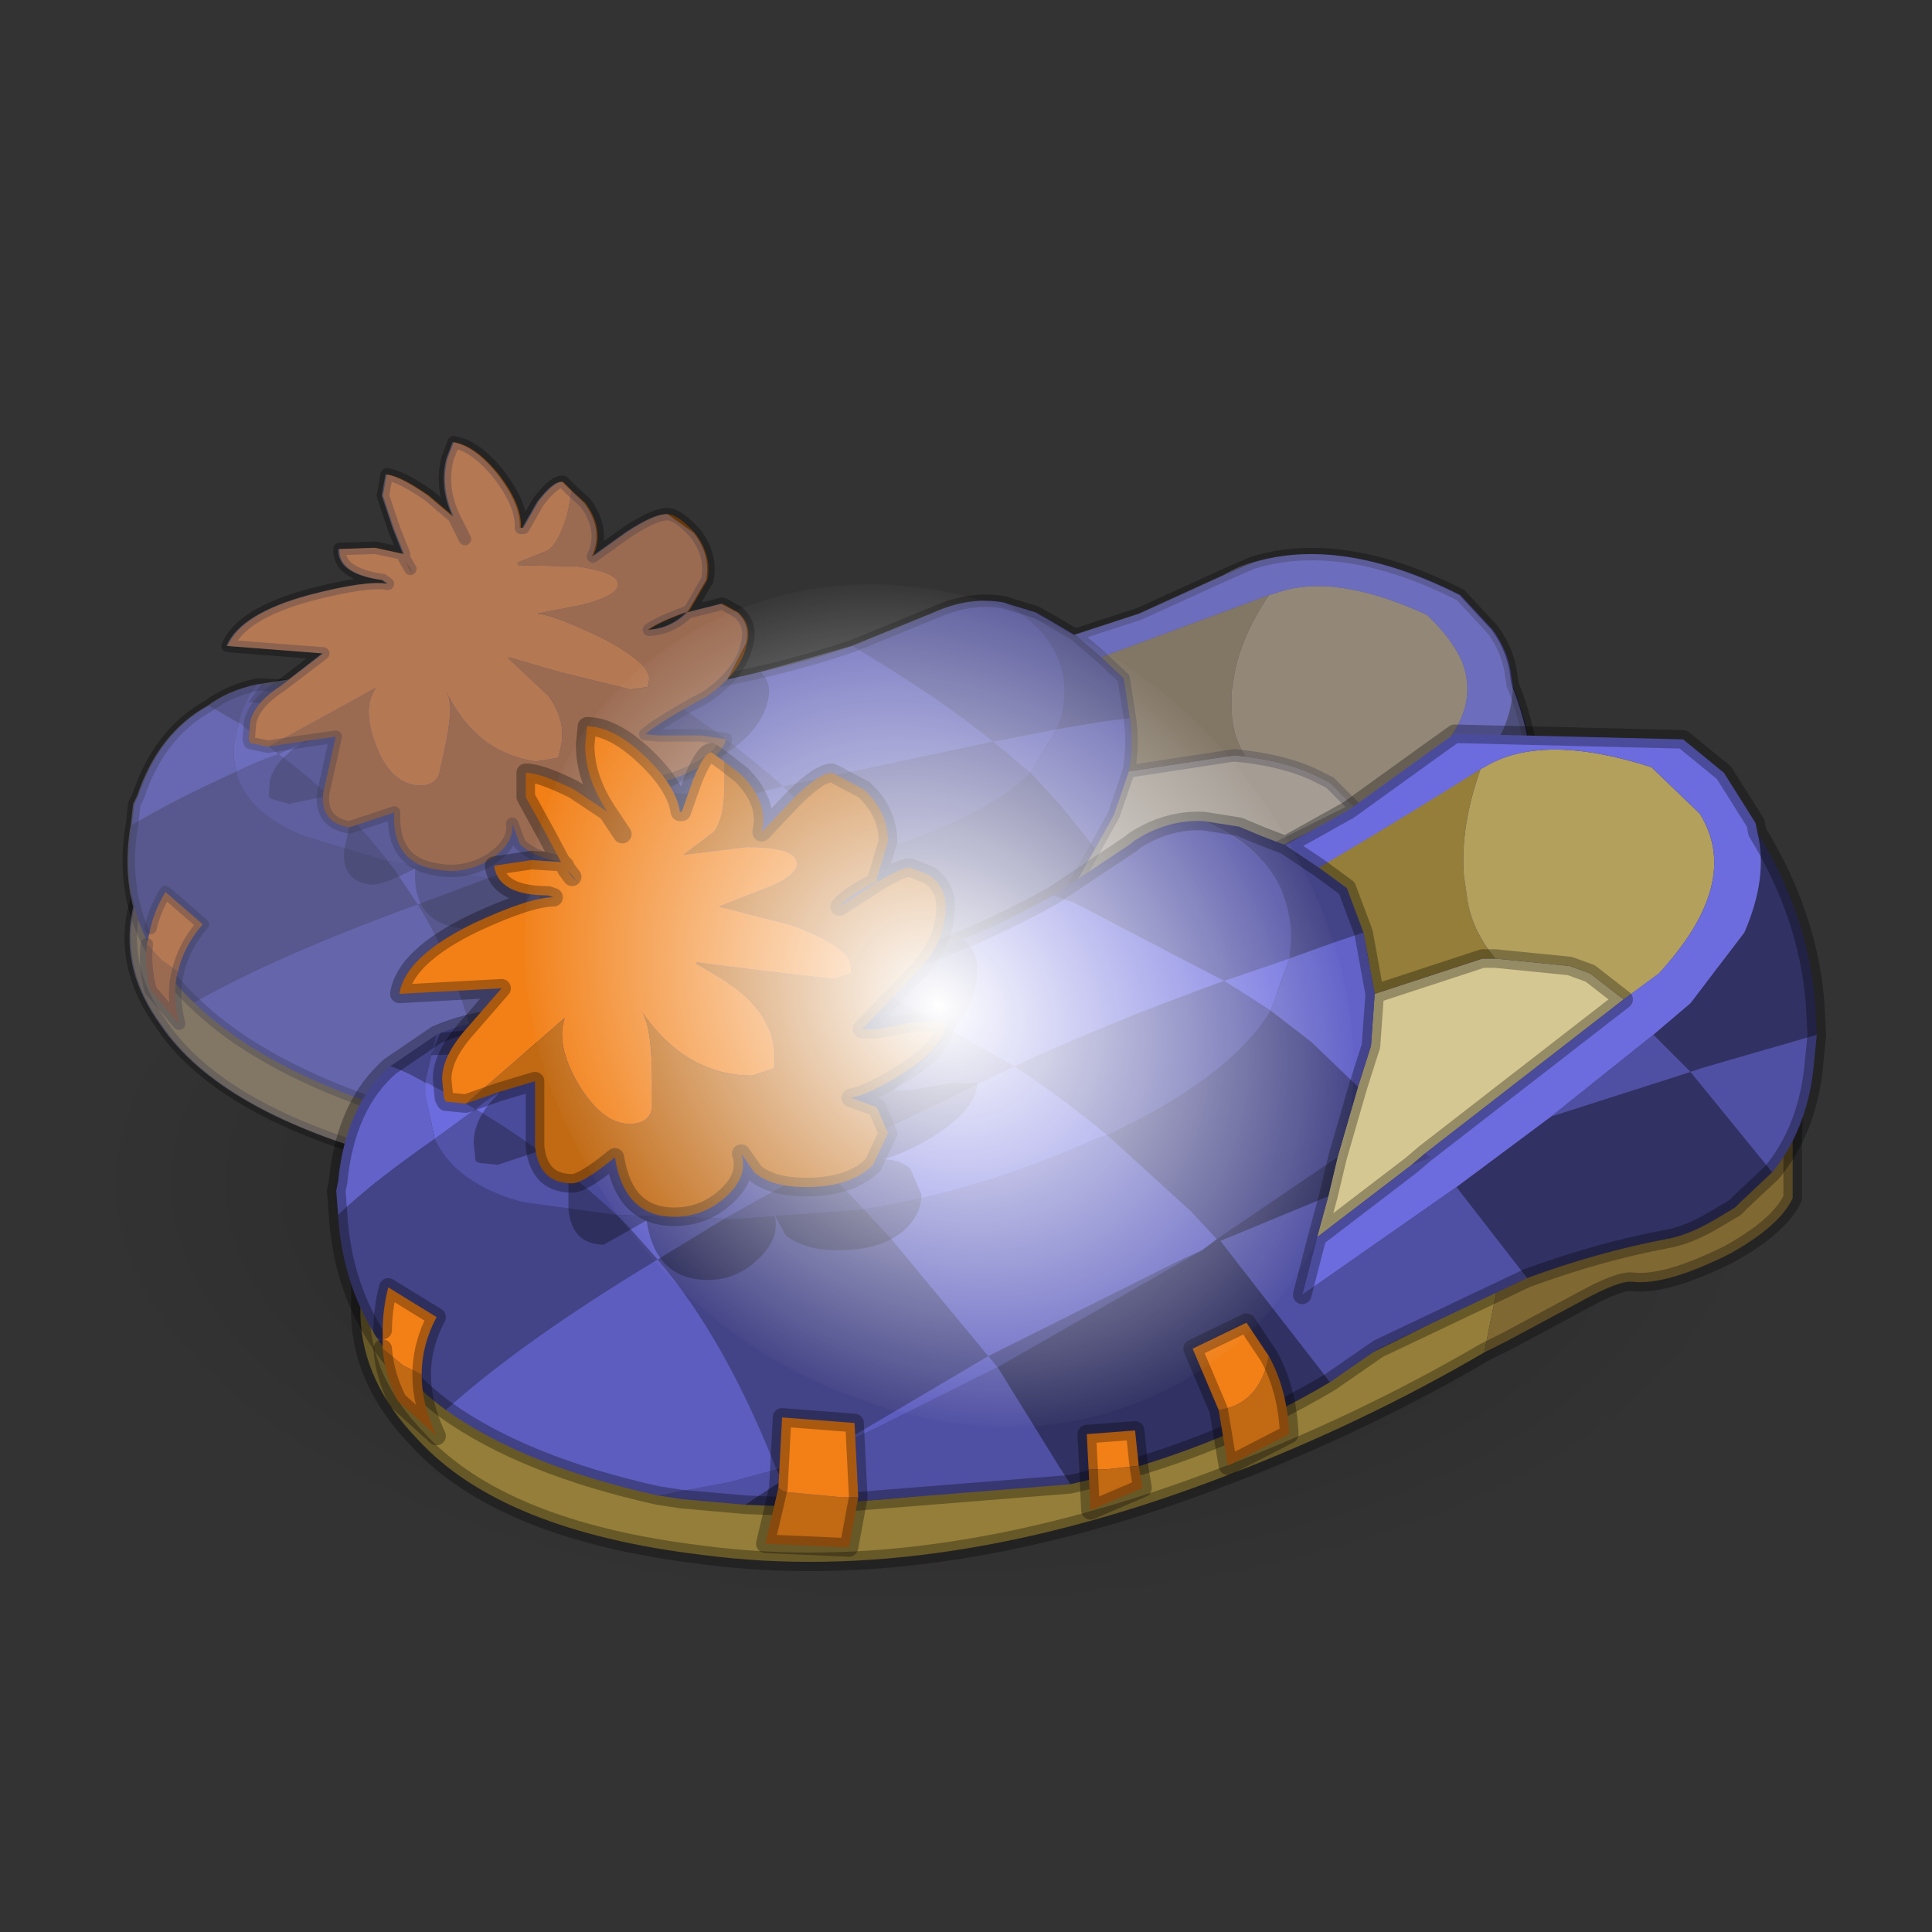 <?xml version="1.0" encoding="UTF-8" standalone="no"?>
<svg xmlns:xlink="http://www.w3.org/1999/xlink" height="520.0px" width="520.0px" xmlns="http://www.w3.org/2000/svg">
  <rect width="100%" height="100%" fill="#333333" stroke="none"/>
  <g transform="matrix(10.0, 0.0, 0.0, 10.0, 0.0, 0.0)">
    <use height="52.0" transform="matrix(1.0, 0.0, 0.0, 1.0, 0.0, 0.0)" width="52.0" xlink:href="#shape0"/>
    <use height="82.7" transform="matrix(0.54, 0.005, 0.002, 0.271, 2.55, 20.65)" width="82.7" xlink:href="#sprite0"/>
    <use height="30.55" transform="matrix(0.669, 0.0, 0.0, 0.669, 3.283, 11.733)" width="57.05" xlink:href="#sprite1"/>
    <use height="30.05" transform="matrix(0.669, 0.0, 0.0, 0.669, 3.417, 11.9)" width="56.55" xlink:href="#sprite2"/>
    <use height="23.35" transform="matrix(1.0, 0.0, 0.0, 1.0, 8.8, 18.95)" width="40.35" xlink:href="#shape4"/>
    <use height="34.8" transform="matrix(0.358, 0.591, 0.531, -0.271, 9.8, 21.5)" width="34.8" xlink:href="#sprite3"/>
  </g>
  <defs>
    <g id="shape0" transform="matrix(1.0, 0.0, 0.0, 1.0, 0.0, 0.0)">
      <path d="M52.0 0.0 L52.0 52.0 0.0 52.0 0.0 0.0 52.0 0.0" fill="#33cc33" fill-opacity="0.0" fill-rule="evenodd" stroke="none"/>
    </g>
    <g id="sprite0" transform="matrix(1.0, 0.0, 0.0, 1.0, 0.0, 0.0)">
      <use height="82.7" transform="matrix(1.0, 0.0, 0.0, 1.0, 0.0, 0.0)" width="82.7" xlink:href="#shape1"/>
    </g>
    <g id="shape1" transform="matrix(1.0, 0.0, 0.0, 1.0, 0.0, 0.0)">
      <path d="M70.6 12.1 Q82.7 24.2 82.7 41.35 82.7 58.5 70.6 70.6 58.5 82.7 41.35 82.7 24.2 82.7 12.1 70.6 0.0 58.5 0.0 41.35 0.0 24.2 12.1 12.1 24.2 0.0 41.35 0.0 58.5 0.0 70.6 12.1" fill="url(#gradient0)" fill-rule="evenodd" stroke="none"/>
    </g>
    <radialGradient cx="0" cy="0" gradientTransform="matrix(0.051, 0.0, 0.0, 0.051, 41.35, 41.35)" gradientUnits="userSpaceOnUse" id="gradient0" r="819.2" spreadMethod="pad">
      <stop offset="0.0" stop-color="#000000" stop-opacity="0.302"/>
      <stop offset="1.0" stop-color="#000000" stop-opacity="0.0"/>
    </radialGradient>
    <g id="sprite1" transform="matrix(1.0, 0.0, 0.0, 1.0, 0.25, 0.25)">
      <use height="30.55" transform="matrix(1.0, 0.0, 0.0, 1.0, -0.25, -0.25)" width="57.05" xlink:href="#shape2"/>
    </g>
    <g id="shape2" transform="matrix(1.0, 0.0, 0.0, 1.0, 0.25, 0.25)">
      <path d="M0.65 17.15 L0.65 17.1 0.65 17.05 0.75 16.65 0.85 16.35 Q2.9 10.05 21.75 11.65 L30.0 12.5 33.65 12.95 42.25 11.45 Q43.85 11.05 47.95 12.15 53.35 13.55 54.65 16.6 55.05 17.45 55.1 18.45 L54.6 20.4 Q53.85 21.25 51.8 21.9 49.25 22.7 48.05 22.4 L46.0 22.75 42.8 23.7 Q37.35 25.65 31.5 26.85 20.0 29.15 11.45 26.85 4.2 24.95 1.8 21.4 0.55 19.65 0.6 17.85 0.55 17.5 0.65 17.15" fill="#333366" fill-rule="evenodd" stroke="none"/>
      <path d="M54.6 20.4 L54.1 22.45 Q53.4 23.25 51.35 23.95 48.8 24.75 47.55 24.4 L45.5 24.8 42.35 25.75 Q36.9 27.7 31.0 28.9 19.55 31.2 11.0 28.9 3.75 27.0 1.35 23.45 -0.25 21.25 0.2 18.95 L0.65 17.15 Q0.55 17.5 0.6 17.85 0.55 19.65 1.8 21.4 4.2 24.95 11.45 26.85 20.0 29.15 31.5 26.85 37.35 25.65 42.8 23.7 L46.0 22.75 48.05 22.4 Q49.25 22.7 51.8 21.9 53.85 21.25 54.6 20.4" fill="#705f2b" fill-rule="evenodd" stroke="none"/>
      <path d="M0.65 17.15 L0.65 17.1 0.65 17.05 0.75 16.65 0.85 16.35 Q2.9 10.05 21.75 11.65 L30.0 12.5 33.65 12.95 42.25 11.45 Q43.85 11.05 47.95 12.15 53.35 13.55 54.65 16.6 55.05 17.45 55.1 18.45 L54.6 20.4 54.1 22.45 Q53.4 23.25 51.35 23.95 48.8 24.75 47.55 24.4 L45.5 24.8 42.35 25.75 Q36.9 27.7 31.0 28.9 19.55 31.2 11.0 28.9 3.75 27.0 1.35 23.45 -0.25 21.25 0.2 18.95 L0.65 17.15 Z" fill="none" stroke="#000000" stroke-linecap="round" stroke-linejoin="round" stroke-opacity="0.302" stroke-width="0.5"/>
      <path d="M49.4 14.75 L40.85 19.0 40.25 19.3 Q38.2 20.25 36.2 21.25 L36.95 19.9 37.6 18.65 38.9 16.35 39.65 15.0 40.25 13.25 44.5 12.6 44.95 12.65 Q46.55 12.85 47.65 13.35 L48.35 13.7 49.4 14.75" fill="#a2976e" fill-rule="evenodd" stroke="none"/>
      <path d="M45.9 6.15 L46.1 6.1 Q48.45 5.2 52.25 6.95 53.25 7.9 53.65 8.8 54.7 11.4 50.9 14.0 L49.4 14.75 48.35 13.7 47.65 13.35 Q46.55 12.85 44.95 12.65 44.35 11.7 44.4 10.55 44.35 10.15 44.45 9.7 44.65 8.0 45.9 6.15" fill="#887946" fill-rule="evenodd" stroke="none"/>
      <path d="M2.65 22.55 Q-0.55 19.55 0.15 15.4 1.75 14.45 4.35 13.25 4.75 14.9 7.1 15.85 L10.45 16.85 10.75 17.25 11.65 18.6 14.45 17.55 14.95 17.6 19.7 17.95 20.4 19.05 23.15 23.6 31.0 21.25 31.8 21.05 Q27.55 22.75 23.35 24.05 L23.15 23.6 Q19.6 24.7 16.7 25.85 L14.4 26.3 Q13.5 21.55 11.65 18.6 6.0 20.65 2.65 22.55 M3.25 10.6 Q4.05 10.0 5.2 9.75 4.7 10.3 4.45 11.3 L3.25 10.6 M35.25 6.45 L36.55 6.85 37.25 7.25 38.1 7.75 39.15 8.65 40.05 9.5 40.3 11.1 39.15 11.25 37.35 11.55 37.55 11.0 Q38.2 8.2 35.25 6.45 M38.9 16.35 L37.6 18.65 36.85 18.95 32.5 20.8 31.75 19.7 29.25 16.65 Q34.2 15.35 36.3 13.3 L37.5 14.6 38.9 16.35" fill="#333366" fill-rule="evenodd" stroke="none"/>
      <path d="M40.85 19.0 L41.0 19.15 40.25 19.3 40.85 19.0" fill="#47478f" fill-rule="evenodd" stroke="none"/>
      <path d="M39.15 8.65 L45.9 6.15 Q44.65 8.0 44.45 9.7 44.35 10.15 44.4 10.55 44.35 11.7 44.95 12.65 L44.5 12.6 40.25 13.25 Q40.45 12.25 40.3 11.1 L40.05 9.5 39.15 8.65" fill="#705f2b" fill-rule="evenodd" stroke="none"/>
      <path d="M5.2 9.75 L11.1 10.0 12.1 10.05 14.0 10.25 21.15 10.0 Q23.95 11.7 26.35 13.85 23.45 14.55 20.9 15.4 L18.45 16.25 Q15.65 12.7 12.7 10.5 7.85 11.7 6.45 12.35 L6.05 12.55 Q8.45 14.3 10.45 16.85 L7.1 15.85 Q4.75 14.9 4.35 13.25 5.15 12.85 6.05 12.55 L4.5 11.3 4.45 11.3 Q4.7 10.3 5.2 9.75 M29.15 8.2 L32.45 6.85 Q33.9 6.2 35.25 6.45 38.2 8.2 37.55 11.0 L37.35 11.55 34.8 12.05 Q32.7 10.35 29.8 8.6 L29.15 8.2 M34.8 12.05 L36.3 13.3 Q34.2 15.35 29.25 16.65 L26.35 13.85 34.8 12.05 M14.45 17.55 L18.45 16.25 19.7 17.95 14.95 17.6 14.45 17.55" fill="#3e3e7e" fill-rule="evenodd" stroke="none"/>
      <path d="M55.7 9.75 Q56.9 12.75 56.45 15.8 L56.25 16.9 51.75 17.5 51.25 17.55 50.25 16.1 51.8 15.2 54.4 13.1 Q55.75 11.3 55.7 9.75 M53.6 21.4 L52.15 22.25 51.9 22.4 51.15 22.65 49.15 23.15 43.65 23.75 41.75 20.3 45.8 18.4 51.25 17.55 53.6 21.4 M35.55 26.25 Q30.6 28.0 25.15 28.35 L23.35 24.05 Q27.55 22.75 31.8 21.05 L32.5 20.8 36.85 18.95 37.6 18.65 36.95 19.9 32.6 20.85 Q34.3 23.5 35.55 26.25 M14.65 27.7 L13.0 27.4 Q13.7 27.0 14.45 26.7 L14.4 26.3 16.7 25.85 14.45 26.7 14.6 27.45 14.65 27.7" fill="#25254b" fill-rule="evenodd" stroke="none"/>
      <path d="M38.1 7.75 L40.7 6.9 44.1 5.35 45.25 4.85 Q48.85 3.75 53.6 6.15 L54.9 7.55 Q55.55 8.45 55.65 9.45 L55.7 9.75 Q55.75 11.3 54.4 13.1 L51.8 15.2 50.25 16.1 45.8 18.4 41.75 20.3 35.2 23.15 36.2 21.25 Q38.2 20.25 40.25 19.3 L41.0 19.15 40.85 19.0 49.4 14.75 50.9 14.0 Q54.7 11.4 53.65 8.8 53.25 7.9 52.25 6.95 48.45 5.2 46.1 6.1 L45.9 6.15 39.15 8.65 38.1 7.75 M21.15 10.0 Q25.3 9.5 29.15 8.2 L29.8 8.6 Q32.7 10.35 34.8 12.05 L37.35 11.55 36.3 13.3 34.8 12.05 26.35 13.85 29.25 16.65 28.85 16.75 Q24.1 17.9 19.7 17.95 L18.45 16.25 14.45 17.55 10.45 16.85 Q8.45 14.3 6.05 12.55 L6.45 12.35 Q7.85 11.7 12.7 10.5 15.65 12.7 18.45 16.25 L20.9 15.4 Q23.45 14.55 26.35 13.85 23.95 11.7 21.15 10.0 M4.45 11.3 L4.5 11.3 6.05 12.55 Q5.15 12.85 4.35 13.25 4.15 12.55 4.35 11.7 L4.45 11.3" fill="#5252a9" fill-rule="evenodd" stroke="none"/>
      <path d="M0.15 15.4 L0.25 14.55 0.4 14.25 Q1.25 11.7 3.25 10.6 L4.45 11.3 4.35 11.7 Q4.15 12.55 4.35 13.25 1.75 14.45 0.15 15.4 M40.3 11.1 Q40.45 12.25 40.25 13.25 L39.65 15.0 38.9 16.35 37.5 14.6 36.3 13.3 37.35 11.55 39.15 11.25 40.3 11.1 M14.45 17.55 L11.65 18.6 10.75 17.25 10.45 16.85 14.45 17.55" fill="#4a4a99" fill-rule="evenodd" stroke="none"/>
      <path d="M9.8 26.6 Q5.1 24.95 2.65 22.55 6.0 20.65 11.65 18.6 13.5 21.55 14.4 26.3 L12.55 26.55 9.8 26.6 M29.25 16.65 L31.75 19.7 32.5 20.8 31.8 21.05 31.0 21.25 23.15 23.6 20.4 19.05 19.7 17.95 Q24.1 17.9 28.85 16.75 L29.25 16.65 M16.7 25.85 Q19.6 24.7 23.15 23.6 L23.35 24.05 18.4 25.4 16.7 25.85" fill="#464691" fill-rule="evenodd" stroke="none"/>
      <path d="M56.25 16.9 L55.85 18.2 Q55.1 20.15 53.6 21.4 L51.25 17.55 51.75 17.5 56.25 16.9 M43.65 23.75 Q40.75 24.3 37.65 25.4 L35.55 26.25 Q34.3 23.5 32.6 20.85 L36.95 19.9 36.2 21.25 35.2 23.15 41.75 20.3 43.65 23.75 M25.15 28.35 L14.65 27.7 14.6 27.45 14.45 26.7 16.7 25.85 18.4 25.4 23.35 24.05 25.15 28.35 M13.0 27.4 L10.7 26.85 9.8 26.6 12.55 26.55 14.4 26.3 14.45 26.7 Q13.7 27.0 13.0 27.4 M45.8 18.4 L50.25 16.1 51.25 17.55 45.8 18.4" fill="#3c3c7c" fill-rule="evenodd" stroke="none"/>
      <path d="M38.1 7.75 L40.7 6.9 44.1 5.35 45.25 4.85 Q48.85 3.75 53.6 6.15 L54.9 7.55 Q55.55 8.45 55.65 9.45 L55.7 9.75 Q56.9 12.75 56.45 15.8 L56.25 16.9 55.85 18.2 Q55.1 20.15 53.6 21.4 L52.15 22.25 51.9 22.4 51.15 22.65 49.15 23.15 43.65 23.75 Q40.75 24.3 37.65 25.4 L35.55 26.25 Q30.6 28.0 25.15 28.35 L14.65 27.7 13.0 27.4 10.7 26.85 9.8 26.6 Q5.1 24.95 2.65 22.55 -0.55 19.55 0.15 15.4 L0.25 14.55 0.4 14.25 Q1.25 11.7 3.25 10.6 4.05 10.0 5.2 9.75 L11.1 10.0 12.1 10.05 14.0 10.25 21.15 10.0 Q25.3 9.5 29.15 8.2 L32.45 6.85 Q33.9 6.2 35.25 6.45 L36.55 6.85 37.25 7.25 38.1 7.75 39.15 8.65 40.05 9.5 40.3 11.1 Q40.45 12.25 40.25 13.25 L44.5 12.6 44.95 12.65 Q46.55 12.85 47.65 13.35 L48.35 13.7 49.4 14.75 40.85 19.0 M40.25 19.3 Q38.2 20.25 36.2 21.25 L35.2 23.15 M40.25 13.25 L39.65 15.0 38.9 16.35 37.6 18.65 36.95 19.9 36.2 21.25 M40.25 19.3 L40.85 19.0" fill="none" stroke="#000000" stroke-linecap="round" stroke-linejoin="round" stroke-opacity="0.302" stroke-width="0.5"/>
      <path d="M0.75 20.2 L1.35 20.85 2.0 21.3 Q1.75 22.25 2.05 23.4 L0.9 22.05 Q0.65 21.1 0.75 20.2 M31.15 26.65 Q32.7 26.6 33.5 25.0 33.85 26.3 33.6 27.8 L31.1 28.55 31.15 26.65 M27.85 28.1 L27.75 28.9 25.7 29.4 25.9 27.9 26.55 28.05 27.85 28.1 M14.3 27.0 L14.5 27.15 16.55 27.65 17.2 27.7 16.45 29.35 Q14.65 29.5 13.4 28.8 L14.3 27.0" fill="#934f0e" fill-rule="evenodd" stroke="none"/>
      <path d="M0.75 20.2 L0.9 19.55 Q1.05 18.85 1.5 18.1 L3.0 19.4 Q2.25 20.25 2.0 21.3 L1.35 20.85 0.75 20.2 M31.15 26.65 L30.75 24.35 32.9 23.75 33.5 25.0 Q32.7 26.6 31.15 26.65 M25.9 27.9 L26.1 26.75 27.9 26.85 27.85 28.1 26.55 28.05 25.9 27.9 M17.2 27.7 L16.55 27.65 14.5 27.15 14.3 27.0 14.95 24.6 Q16.55 24.3 17.6 25.2 17.65 26.45 17.2 27.7" fill="#b86111" fill-rule="evenodd" stroke="none"/>
      <path d="M2.0 21.3 Q2.25 20.25 3.0 19.4 L1.5 18.1 Q1.05 18.85 0.9 19.55 M0.75 20.2 Q0.65 21.1 0.9 22.05 L2.05 23.4 Q1.75 22.25 2.0 21.3 M33.5 25.0 L32.9 23.75 30.75 24.35 31.15 26.65 M33.5 25.0 Q33.85 26.3 33.6 27.8 L31.1 28.55 31.15 26.65 M25.9 27.9 L26.1 26.75 27.9 26.85 27.85 28.1 27.75 28.9 25.7 29.4 25.9 27.9 M17.2 27.7 Q17.65 26.45 17.6 25.2 16.55 24.3 14.95 24.6 L14.3 27.0 13.4 28.8 Q14.65 29.5 16.45 29.35 L17.2 27.7" fill="none" stroke="#000000" stroke-linecap="round" stroke-linejoin="round" stroke-opacity="0.302" stroke-width="0.5"/>
      <path d="M4.85 10.45 L5.35 9.75 11.1 10.0 12.1 10.05 14.0 10.25 21.15 10.0 25.45 9.25 Q25.9 9.7 25.75 10.35 25.5 11.55 24.1 12.5 22.35 13.45 21.65 14.05 L22.2 14.15 23.8 14.1 24.85 14.25 Q24.65 15.15 22.7 15.8 L20.75 16.3 Q21.35 16.4 21.65 16.8 21.95 17.25 21.85 17.75 21.7 18.35 21.05 18.75 20.05 19.4 18.4 19.15 17.1 19.0 16.6 18.4 L16.3 17.7 Q16.3 18.45 15.4 19.05 14.4 19.7 13.3 19.55 11.4 19.25 11.55 17.15 10.2 17.85 9.75 17.8 8.55 17.65 8.7 16.35 L9.2 14.1 7.7 14.3 6.5 14.55 6.45 14.55 5.75 14.35 5.65 14.25 5.7 13.6 Q5.9 12.8 7.0 12.1 L8.6 10.8 4.85 10.45" fill="#000000" fill-opacity="0.302" fill-rule="evenodd" stroke="none"/>
      <path d="M11.1 4.5 L10.7 3.5 10.25 2.15 10.4 1.3 Q10.95 1.35 12.1 2.15 L13.1 3.0 13.55 3.9 13.1 3.0 Q12.55 1.8 12.85 0.65 L13.1 0.0 Q14.0 0.15 14.95 1.35 15.85 2.55 15.8 3.45 L15.9 3.45 16.5 2.4 Q17.15 1.55 17.5 1.6 L17.85 1.95 17.7 2.75 Q17.4 3.95 16.9 4.35 L15.65 4.85 15.7 4.95 18.05 5.0 Q19.85 5.25 19.7 5.8 19.6 6.2 18.25 6.55 L16.45 6.9 16.5 6.9 Q17.25 7.0 19.1 7.9 21.1 8.95 20.95 9.6 L20.9 9.85 20.2 9.95 17.35 9.25 15.3 8.65 15.3 8.7 16.9 10.2 Q17.65 11.2 17.4 12.3 L17.3 12.7 16.4 12.85 Q14.0 12.5 12.8 10.05 13.15 10.5 12.7 12.5 L12.5 13.4 Q12.25 13.9 11.55 13.8 10.5 13.65 9.95 12.15 9.4 10.7 9.95 9.9 L5.65 12.25 5.6 12.25 4.9 12.1 4.85 11.95 4.9 11.3 Q5.05 10.5 6.15 9.8 L7.85 8.5 4.0 8.2 Q4.55 6.9 7.3 6.15 9.6 5.55 10.45 5.7 L10.25 5.55 Q8.45 5.3 8.5 4.3 L9.95 4.25 11.1 4.5 11.1 4.65 11.15 4.75 11.1 4.65 11.1 4.5 M11.35 5.1 L11.5 5.3 11.15 4.75 11.35 5.1" fill="#b86111" fill-rule="evenodd" stroke="none"/>
      <path d="M5.65 12.25 L9.95 9.9 Q9.4 10.7 9.95 12.15 10.5 13.65 11.55 13.8 12.25 13.9 12.5 13.4 L12.7 12.5 Q13.15 10.5 12.8 10.05 14.0 12.5 16.4 12.85 L17.3 12.7 17.4 12.3 Q17.65 11.2 16.9 10.2 L15.3 8.7 15.3 8.65 17.35 9.25 20.2 9.95 20.9 9.85 20.95 9.6 Q21.1 8.95 19.1 7.9 17.25 7.0 16.5 6.9 L16.45 6.9 18.25 6.55 Q19.6 6.2 19.7 5.8 19.85 5.25 18.05 5.0 L15.7 4.95 15.65 4.85 16.9 4.35 Q17.4 3.95 17.7 2.75 L17.85 1.95 18.4 2.45 Q19.2 3.55 18.7 4.6 L20.1 3.6 Q21.25 2.85 21.75 2.9 22.15 2.95 22.8 3.65 23.5 4.55 23.3 5.55 L22.6 6.75 22.5 6.85 23.9 6.5 Q23.95 6.5 24.55 6.85 25.1 7.35 24.9 8.1 24.65 9.3 23.25 10.25 21.55 11.15 20.8 11.75 L21.35 11.8 23.05 11.8 24.05 11.95 Q23.85 12.85 21.9 13.55 L19.9 14.05 20.8 14.55 Q21.15 14.95 21.0 15.5 L20.2 16.5 Q19.25 17.15 17.6 16.9 16.3 16.75 15.75 16.15 L15.45 15.35 Q15.55 16.15 14.55 16.8 13.55 17.4 12.45 17.2 10.6 16.95 10.7 14.9 L8.9 15.5 Q7.7 15.3 7.85 14.1 L8.35 11.85 6.95 12.05 5.65 12.25 M22.5 6.85 L22.45 6.85 Q21.35 7.25 20.95 7.55 21.85 7.5 22.5 6.85" fill="#934f0e" fill-rule="evenodd" stroke="none"/>
      <path d="M13.1 3.0 L12.1 2.15 Q10.95 1.35 10.4 1.3 L10.25 2.15 10.7 3.5 11.1 4.5 11.1 4.65 11.15 4.75 M11.35 5.1 L11.15 4.75 M13.1 3.0 L13.55 3.9 M17.85 1.95 L17.5 1.6 Q17.15 1.55 16.5 2.4 L15.9 3.45 15.8 3.45 Q15.85 2.55 14.95 1.35 14.0 0.15 13.1 0.0 L12.85 0.65 Q12.55 1.8 13.1 3.0 M17.85 1.95 L18.4 2.45 Q19.2 3.55 18.7 4.6 L20.1 3.6 Q21.25 2.85 21.75 2.9 22.15 2.95 22.8 3.65 23.5 4.55 23.3 5.55 L22.6 6.75 22.5 6.85 23.9 6.5 Q23.95 6.5 24.55 6.85 25.1 7.35 24.9 8.1 24.65 9.3 23.25 10.25 21.55 11.15 20.8 11.75 L21.35 11.8 23.05 11.8 24.05 11.95 Q23.85 12.85 21.9 13.55 L19.9 14.05 20.8 14.55 Q21.15 14.95 21.0 15.5 L20.2 16.5 Q19.25 17.15 17.6 16.9 16.3 16.75 15.75 16.15 L15.45 15.35 Q15.55 16.15 14.55 16.8 13.55 17.4 12.45 17.2 10.6 16.95 10.7 14.9 L8.9 15.5 Q7.7 15.3 7.85 14.1 L8.35 11.85 6.95 12.05 5.65 12.25 5.6 12.25 4.9 12.1 4.85 11.95 4.9 11.3 Q5.05 10.5 6.15 9.8 L7.85 8.5 4.0 8.2 Q4.55 6.9 7.3 6.15 9.6 5.55 10.45 5.7 L10.25 5.55 Q8.45 5.3 8.5 4.3 L9.95 4.25 11.1 4.5 M22.5 6.85 Q21.85 7.5 20.95 7.55 21.35 7.25 22.45 6.85 L22.5 6.85" fill="none" stroke="#000000" stroke-linecap="round" stroke-linejoin="round" stroke-opacity="0.302" stroke-width="0.5"/>
    </g>
    <g id="sprite2" transform="matrix(1.0, 0.0, 0.0, 1.0, 0.05, 0.0)">
      <use height="30.05" transform="matrix(1.0, 0.0, 0.0, 1.0, -0.05, 0.0)" width="56.55" xlink:href="#shape3"/>
    </g>
    <g id="shape3" transform="matrix(1.0, 0.0, 0.0, 1.0, 0.05, 0.0)">
      <path d="M12.8 0.65 L13.05 0.0 Q13.95 0.15 14.9 1.35 15.8 2.55 15.75 3.45 L15.85 3.45 16.45 2.4 Q17.1 1.55 17.45 1.6 L18.35 2.45 Q19.15 3.55 18.65 4.6 L20.05 3.6 Q21.2 2.85 21.7 2.9 L22.75 3.65 Q23.45 4.55 23.25 5.55 L22.55 6.75 22.45 6.85 23.85 6.5 24.5 6.85 Q25.05 7.35 24.85 8.1 L24.1 9.55 24.75 9.4 25.4 9.25 29.1 8.2 32.4 6.85 Q33.85 6.2 35.2 6.45 L36.5 6.85 37.2 7.25 38.05 7.75 40.65 6.9 44.05 5.35 Q44.65 5.0 45.2 4.85 48.8 3.75 53.55 6.15 L54.85 7.55 Q55.5 8.45 55.6 9.45 L55.65 9.75 Q56.85 12.75 56.4 15.8 L56.2 16.9 55.8 18.2 Q55.35 19.45 54.55 20.4 L54.05 22.45 Q53.35 23.25 51.3 23.95 L47.5 24.4 45.45 24.8 42.3 25.75 Q36.85 27.7 30.95 28.9 19.5 31.2 10.95 28.9 3.7 27.0 1.3 23.45 -0.3 21.25 0.15 18.95 L0.2 18.7 Q-0.2 17.15 0.1 15.4 L0.2 14.55 0.35 14.25 Q1.2 11.7 3.2 10.6 4.0 10.0 5.15 9.75 L6.45 9.55 7.8 8.5 3.95 8.2 Q4.5 6.9 7.25 6.15 9.55 5.55 10.4 5.7 L10.2 5.55 Q8.4 5.3 8.45 4.3 L9.9 4.25 11.05 4.5 10.65 3.5 10.2 2.15 10.35 1.3 Q10.9 1.35 12.05 2.15 L13.05 3.0 Q12.5 1.8 12.8 0.65 M22.45 6.85 L22.4 6.85 Q21.3 7.25 20.9 7.55 21.8 7.5 22.45 6.85 M11.3 5.1 L11.45 5.3 11.1 4.75 11.3 5.1" fill="#acaced" fill-opacity="0.302" fill-rule="evenodd" stroke="none"/>
    </g>
    <g id="shape4" transform="matrix(1.0, 0.0, 0.0, 1.0, -8.8, -18.95)">
      <path d="M48.25 30.65 Q47.9 31.4 46.55 32.15 44.85 33.0 43.95 32.9 43.6 32.85 42.6 33.4 L40.55 34.5 40.3 34.65 Q36.85 36.6 33.05 38.1 25.3 41.1 18.9 40.25 13.5 39.6 11.25 37.15 10.05 35.9 9.8 34.55 L9.7 33.95 9.7 33.6 9.75 33.35 Q10.2 28.35 23.7 27.5 L29.7 27.25 32.3 27.2 38.1 25.15 42.25 25.05 Q46.3 25.6 47.7 27.75 L48.3 29.15 48.25 30.65" fill="#434387" fill-rule="evenodd" stroke="none"/>
      <path d="M9.7 33.95 L9.8 34.55 9.7 34.55 9.7 33.95" fill="#333366" fill-rule="evenodd" stroke="none"/>
      <path d="M40.3 34.65 L39.95 36.4 Q36.7 38.3 33.05 39.7 25.3 42.7 18.9 41.85 13.5 41.2 11.25 38.75 9.75 37.2 9.7 35.4 L9.7 34.55 9.8 34.55 Q10.05 35.9 11.25 37.15 13.5 39.6 18.9 40.25 25.3 41.1 33.05 38.1 36.85 36.6 40.3 34.65" fill="#947e39" fill-rule="evenodd" stroke="none"/>
      <path d="M40.3 34.65 L40.55 34.5 42.6 33.4 Q43.6 32.85 43.95 32.9 44.85 33.0 46.55 32.15 47.9 31.4 48.25 30.65 L48.25 32.25 Q47.9 33.0 46.55 33.75 44.85 34.6 43.95 34.5 43.6 34.45 42.6 35.0 L40.55 36.1 39.95 36.4 40.3 34.65" fill="#806833" fill-rule="evenodd" stroke="none"/>
      <path d="M39.95 36.4 L40.55 36.1 42.6 35.0 Q43.6 34.45 43.95 34.5 44.85 34.6 46.55 33.75 47.9 33.0 48.25 32.25 L48.25 30.65 48.3 29.15 47.7 27.75 Q46.3 25.6 42.25 25.05 L38.1 25.15 32.3 27.2 29.7 27.25 23.7 27.5 Q10.2 28.35 9.75 33.35 L9.7 33.6 9.7 33.95 M39.95 36.4 Q36.7 38.3 33.05 39.7 25.3 42.7 18.9 41.85 13.5 41.2 11.25 38.75 9.75 37.2 9.7 35.4 L9.7 34.55 9.7 33.95" fill="none" stroke="#000000" stroke-linecap="round" stroke-linejoin="round" stroke-opacity="0.302" stroke-width="0.5"/>
      <path d="M40.25 25.8 L42.25 26.0 42.8 26.2 43.7 26.9 38.35 31.05 38.0 31.35 35.45 33.3 35.75 32.2 36.0 31.15 36.55 29.25 36.9 28.15 37.0 26.75 39.9 25.8 40.25 25.8" fill="#d5c791" fill-rule="evenodd" stroke="none"/>
      <path d="M39.85 20.7 L39.95 20.65 Q41.5 19.7 44.45 20.65 L45.75 21.9 Q46.9 23.75 44.65 26.2 L43.7 26.9 42.8 26.2 42.25 26.0 40.25 25.8 Q39.65 25.1 39.5 24.25 L39.4 23.55 Q39.3 22.25 39.85 20.7" fill="#b3a05d" fill-rule="evenodd" stroke="none"/>
      <path d="M12.0 37.95 Q9.3 35.95 9.1 32.7 10.05 31.8 11.7 30.65 12.25 31.85 14.05 32.35 L16.6 32.7 16.9 33.0 17.7 33.9 Q14.05 36.1 12.0 37.95 M10.5 28.7 L11.75 27.85 11.45 29.15 Q10.95 28.85 10.5 28.7 M32.4 22.1 L33.35 22.25 33.95 22.5 34.6 22.75 35.5 23.35 36.25 23.9 36.7 25.1 35.95 25.35 34.7 25.8 34.75 25.3 Q34.75 23.1 32.4 22.1 M34.2 27.2 L35.3 28.05 36.55 29.25 36.0 31.15 35.55 31.45 32.75 33.35 32.05 32.6 29.8 30.55 Q33.1 29.0 34.2 27.2 M19.5 32.8 L19.9 32.8 23.25 32.55 23.95 33.3 26.6 36.5 31.8 33.9 32.35 33.65 26.85 36.8 26.6 36.5 22.45 38.95 20.9 39.55 Q19.5 36.0 17.7 33.9 L19.5 32.8" fill="#434387" fill-rule="evenodd" stroke="none"/>
      <path d="M38.35 31.05 L38.5 31.15 38.0 31.35 38.35 31.05" fill="#5e5ebd" fill-rule="evenodd" stroke="none"/>
      <path d="M39.85 20.7 Q39.3 22.25 39.4 23.55 L39.5 24.25 Q39.65 25.1 40.25 25.8 L39.9 25.8 37.0 26.75 36.7 25.1 36.25 23.9 35.5 23.35 Q37.7 22.05 39.85 20.7" fill="#947e39" fill-rule="evenodd" stroke="none"/>
      <path d="M11.75 27.85 Q13.35 27.15 15.9 27.4 L16.65 27.35 18.05 27.25 23.05 26.3 27.3 28.7 23.7 30.45 22.1 31.35 Q19.6 28.95 17.15 27.6 13.95 29.05 13.05 29.65 L12.8 29.85 11.5 29.15 11.45 29.15 11.75 27.85 M28.35 24.1 L30.45 22.7 30.5 22.65 Q31.4 22.05 32.4 22.1 34.75 23.1 34.75 25.3 L34.7 25.8 32.95 26.4 28.9 24.3 28.35 24.1 M19.5 32.8 Q20.75 32.1 22.1 31.35 L23.25 32.55 19.9 32.8 19.5 32.8 M29.8 30.55 Q28.6 29.55 27.3 28.7 29.9 27.5 32.95 26.4 L34.2 27.2 Q33.1 29.0 29.8 30.55 M11.7 30.65 L12.8 29.85 Q14.75 31.0 16.6 32.7 L14.05 32.35 Q12.25 31.85 11.7 30.65" fill="#5252a6" fill-rule="evenodd" stroke="none"/>
      <path d="M47.3 22.4 Q48.65 24.6 48.85 26.95 L48.9 27.85 45.8 28.75 45.5 28.85 44.5 27.85 45.5 27.0 46.95 25.1 Q47.6 23.6 47.3 22.4 M47.7 31.55 L46.85 32.35 46.7 32.5 46.2 32.8 Q45.45 33.25 44.85 33.35 43.0 33.7 41.1 34.4 L39.2 31.95 41.75 30.05 45.5 28.85 47.7 31.55 M35.8 37.2 Q32.6 39.1 28.8 39.95 L26.85 36.8 32.35 33.65 32.75 33.35 35.55 31.45 36.0 31.15 35.75 32.2 32.85 33.4 35.8 37.2 M21.3 40.55 L20.05 40.5 21.05 39.85 20.9 39.55 22.45 38.95 21.05 39.85 21.25 40.4 21.3 40.55" fill="#313163" fill-rule="evenodd" stroke="none"/>
      <path d="M23.05 26.3 Q25.85 25.5 28.35 24.1 L28.9 24.3 32.95 26.4 34.7 25.8 34.2 27.2 32.95 26.4 Q29.9 27.5 27.3 28.7 28.6 29.55 29.8 30.55 L29.5 30.65 Q26.4 32.05 23.25 32.55 L22.1 31.35 Q20.75 32.1 19.5 32.8 L16.6 32.7 Q14.75 31.0 12.8 29.85 L11.7 30.65 11.45 29.45 11.45 29.15 11.5 29.15 12.8 29.85 13.05 29.65 Q13.95 29.05 17.15 27.6 19.6 28.95 22.1 31.35 L23.7 30.45 27.3 28.7 23.05 26.3 M34.6 22.75 L36.3 21.8 38.45 20.25 39.15 19.75 45.3 19.9 46.4 20.8 47.25 22.15 47.3 22.4 Q47.6 23.6 46.95 25.1 L45.5 27.0 44.5 27.85 41.75 30.05 39.2 31.95 35.05 34.85 35.45 33.3 38.0 31.35 38.5 31.15 38.35 31.05 43.7 26.9 44.65 26.2 Q46.9 23.75 45.75 21.9 L44.45 20.65 Q41.5 19.7 39.95 20.65 L39.85 20.7 Q37.7 22.05 35.5 23.35 L34.6 22.75" fill="#6c6cde" fill-rule="evenodd" stroke="none"/>
      <path d="M9.1 32.7 L9.05 32.05 9.1 31.8 Q9.3 29.75 10.5 28.7 10.95 28.85 11.45 29.15 L11.45 29.45 11.7 30.65 Q10.05 31.8 9.1 32.7 M36.7 25.1 L37.0 26.75 36.9 28.15 36.55 29.25 35.3 28.05 34.2 27.2 34.7 25.8 35.95 25.35 36.7 25.1 M16.6 32.7 L19.5 32.8 17.7 33.9 16.9 33.0 16.6 32.7" fill="#6262c9" fill-rule="evenodd" stroke="none"/>
      <path d="M17.7 40.25 Q14.1 39.45 12.0 37.95 14.05 36.1 17.7 33.9 19.5 36.0 20.9 39.55 L19.6 39.9 17.7 40.25 M23.25 32.55 Q26.4 32.05 29.5 30.65 L29.8 30.55 32.05 32.6 32.75 33.35 32.35 33.65 31.8 33.9 26.6 36.5 23.95 33.3 23.25 32.55 M26.85 36.8 L23.55 38.45 22.45 38.95 26.6 36.5 26.85 36.8" fill="#5d5dbf" fill-rule="evenodd" stroke="none"/>
      <path d="M48.9 27.85 L48.8 28.85 Q48.6 30.45 47.7 31.55 L45.5 28.85 41.75 30.05 44.5 27.85 45.5 28.85 45.8 28.75 48.9 27.85 M41.1 34.4 L37.1 36.3 35.8 37.2 32.85 33.4 35.75 32.2 35.45 33.3 35.05 34.85 39.2 31.95 41.1 34.4 M28.8 39.95 L21.3 40.55 21.25 40.4 21.05 39.85 22.45 38.95 23.55 38.45 26.85 36.8 28.8 39.95 M20.05 40.5 L18.35 40.35 17.7 40.25 19.6 39.9 20.9 39.55 21.05 39.85 20.05 40.5" fill="#4f4fa3" fill-rule="evenodd" stroke="none"/>
      <path d="M47.3 22.4 Q48.65 24.6 48.85 26.95 L48.9 27.85 48.8 28.85 Q48.6 30.45 47.7 31.55 L46.85 32.35 46.7 32.5 46.2 32.8 Q45.45 33.25 44.85 33.35 43.0 33.7 41.1 34.4 L37.1 36.3 35.8 37.2 Q32.6 39.1 28.8 39.95 L21.3 40.55 20.05 40.5 18.35 40.35 17.7 40.25 Q14.1 39.45 12.0 37.95 9.3 35.95 9.1 32.7 L9.05 32.05 9.1 31.8 Q9.3 29.75 10.5 28.7 L11.75 27.85 Q13.35 27.15 15.9 27.4 L16.65 27.35 18.05 27.25 23.05 26.3 Q25.85 25.5 28.35 24.1 L30.45 22.7 30.5 22.65 Q31.4 22.05 32.4 22.1 L33.35 22.25 33.95 22.5 34.6 22.75 36.3 21.8 38.45 20.25 39.15 19.75 45.3 19.9 46.4 20.8 47.25 22.15 47.3 22.4 M40.25 25.8 L42.25 26.0 42.8 26.2 43.7 26.9 38.35 31.05 M38.0 31.35 L35.45 33.3 35.05 34.85 M35.5 23.35 L36.25 23.9 36.7 25.1 37.0 26.75 39.9 25.8 40.25 25.8 M36.55 29.25 L36.9 28.15 37.0 26.75 M36.0 31.15 L36.55 29.25 M36.0 31.15 L35.75 32.2 35.45 33.3 M38.0 31.35 L38.35 31.05 M34.6 22.75 L35.5 23.35" fill="none" stroke="#000000" stroke-linecap="round" stroke-linejoin="round" stroke-opacity="0.302" stroke-width="0.5"/>
      <path d="M10.3 36.3 L10.85 36.75 11.35 37.0 Q11.35 37.8 11.75 38.65 L10.7 37.7 Q10.35 37.0 10.3 36.3 M32.8 37.95 Q33.9 37.8 34.15 36.5 34.65 37.4 34.7 38.6 L33.05 39.45 32.8 37.95 M30.65 39.45 L30.75 40.05 29.35 40.65 29.3 39.55 29.75 39.55 30.65 39.45 M20.95 40.05 L21.1 40.15 22.65 40.3 23.1 40.3 22.85 41.65 20.6 41.55 20.95 40.05" fill="#c16913" fill-rule="evenodd" stroke="none"/>
      <path d="M10.3 36.3 L10.3 35.8 Q10.3 35.25 10.45 34.65 L11.75 35.45 Q11.35 36.2 11.35 37.0 L10.85 36.75 10.3 36.3 M32.8 37.95 L32.1 36.3 33.55 35.6 34.15 36.5 Q33.9 37.8 32.8 37.95 M29.3 39.55 L29.25 38.6 30.55 38.5 30.65 39.45 29.75 39.55 29.3 39.55 M23.1 40.3 L22.65 40.3 21.1 40.15 20.95 40.05 21.05 38.15 23.0 38.3 23.1 40.3" fill="#f28017" fill-rule="evenodd" stroke="none"/>
      <path d="M11.35 37.0 Q11.35 36.2 11.75 35.45 L10.45 34.65 Q10.3 35.25 10.3 35.8 M10.3 36.3 Q10.35 37.0 10.7 37.7 L11.75 38.65 Q11.35 37.8 11.35 37.0 M34.15 36.5 L33.55 35.6 32.1 36.3 32.8 37.95 M34.15 36.5 Q34.65 37.4 34.7 38.6 L33.05 39.45 32.8 37.95 M29.3 39.55 L29.25 38.6 30.55 38.5 30.65 39.45 30.75 40.05 29.35 40.65 29.3 39.55 M23.1 40.3 L23.0 38.3 21.05 38.15 20.95 40.05 20.6 41.55 22.85 41.65 23.1 40.3" fill="none" stroke="#000000" stroke-linecap="round" stroke-linejoin="round" stroke-opacity="0.302" stroke-width="0.5"/>
      <path d="M11.6 28.4 L11.85 27.8 15.9 27.4 16.65 27.35 18.05 27.25 23.05 26.3 25.95 25.3 Q26.3 25.6 26.3 26.1 26.3 27.05 25.5 27.9 L24.05 29.35 24.45 29.35 25.6 29.15 26.3 29.15 Q26.3 29.85 25.1 30.6 24.25 31.1 23.75 31.2 24.2 31.2 24.5 31.45 L24.8 32.15 Q24.8 32.65 24.4 33.05 23.8 33.65 22.55 33.65 21.65 33.65 21.15 33.25 L20.85 32.7 Q21.0 33.3 20.45 33.85 19.85 34.45 19.05 34.45 17.65 34.45 17.4 32.85 L16.25 33.5 Q15.4 33.5 15.3 32.55 L15.3 30.75 14.3 31.05 13.4 31.35 12.9 31.3 12.8 31.25 12.75 30.75 Q12.75 30.1 13.4 29.45 L14.35 28.3 11.6 28.4" fill="#000000" fill-opacity="0.302" fill-rule="evenodd" stroke="none"/>
      <path d="M16.75 22.45 L16.35 21.85 16.75 22.45 M15.1 23.2 L14.7 22.45 14.15 21.45 14.15 20.8 Q14.55 20.8 15.45 21.25 L16.35 21.85 Q15.75 20.95 15.75 20.05 L15.8 19.55 Q16.5 19.55 17.35 20.35 18.2 21.15 18.3 21.85 L18.35 21.85 18.65 21.0 Q18.95 20.25 19.15 20.25 L19.5 20.5 19.5 21.1 Q19.5 22.05 19.2 22.4 L18.4 23.0 18.45 23.0 20.1 22.8 Q21.45 22.8 21.45 23.25 21.45 23.6 20.5 23.95 L19.35 24.4 21.3 24.9 Q22.9 25.5 22.9 26.0 L22.9 26.2 22.45 26.35 20.3 26.1 18.75 25.9 18.75 25.95 Q19.75 26.5 20.15 26.9 20.85 27.6 20.85 28.45 L20.85 28.75 20.25 28.95 Q18.45 28.95 17.25 27.2 17.55 27.55 17.55 29.15 L17.55 29.85 Q17.45 30.25 16.95 30.25 16.2 30.25 15.55 29.15 14.95 28.1 15.2 27.4 L12.55 29.7 12.5 29.7 12.0 29.65 11.95 29.55 11.9 29.05 Q11.9 28.45 12.5 27.75 L13.5 26.6 10.75 26.75 Q10.9 25.75 12.75 24.85 14.25 24.15 14.9 24.15 L14.75 24.1 Q13.4 24.1 13.3 23.3 L14.3 23.15 15.1 23.2 15.2 23.3 15.25 23.4 15.2 23.3 15.1 23.2 M15.4 23.6 L15.55 23.75 15.25 23.4 15.4 23.6" fill="#f28017" fill-rule="evenodd" stroke="none"/>
      <path d="M12.55 29.7 L15.2 27.4 Q14.95 28.1 15.55 29.15 16.2 30.25 16.95 30.25 17.45 30.25 17.55 29.85 L17.55 29.15 Q17.55 27.55 17.25 27.2 18.45 28.95 20.25 28.95 L20.85 28.75 20.85 28.45 Q20.85 27.6 20.15 26.9 19.75 26.5 18.75 25.95 L18.75 25.9 20.3 26.1 22.45 26.35 22.9 26.2 22.9 26.0 Q22.9 25.5 21.3 24.9 L19.35 24.4 20.5 23.95 Q21.45 23.6 21.45 23.25 21.45 22.8 20.1 22.8 L18.45 23.0 18.4 23.0 19.2 22.4 Q19.5 22.05 19.5 21.1 L19.5 20.5 19.95 20.85 Q20.7 21.6 20.5 22.4 L21.35 21.5 Q22.05 20.8 22.4 20.8 L23.25 21.25 Q23.9 21.85 23.9 22.65 L23.6 23.65 23.6 23.75 Q24.25 23.35 24.5 23.35 L25.0 23.55 Q25.45 23.85 25.45 24.4 25.45 25.4 24.6 26.25 L23.2 27.7 23.6 27.7 24.7 27.5 25.45 27.5 Q25.45 28.2 24.2 28.95 23.4 29.45 22.9 29.55 L23.6 29.8 23.9 30.5 23.5 31.35 Q22.9 31.95 21.7 31.95 20.75 31.95 20.3 31.55 L19.95 31.05 Q20.15 31.65 19.55 32.2 18.95 32.75 18.15 32.75 16.8 32.75 16.55 31.15 15.7 31.85 15.4 31.85 14.5 31.85 14.4 30.85 L14.4 29.1 13.4 29.4 12.55 29.7 M23.6 23.75 L23.55 23.75 Q22.8 24.15 22.6 24.4 L23.6 23.75" fill="#c16913" fill-rule="evenodd" stroke="none"/>
      <path d="M16.35 21.85 L16.75 22.45 M19.5 20.5 L19.15 20.25 Q18.95 20.25 18.65 21.0 L18.35 21.85 18.3 21.85 Q18.2 21.15 17.35 20.35 16.5 19.55 15.8 19.55 L15.75 20.05 Q15.75 20.95 16.35 21.85 L15.45 21.25 Q14.55 20.8 14.15 20.8 L14.15 21.45 14.7 22.45 15.1 23.2 15.2 23.3 15.25 23.4 M15.4 23.6 L15.25 23.4 M19.5 20.5 L19.95 20.85 Q20.7 21.6 20.5 22.4 L21.35 21.5 Q22.05 20.8 22.4 20.8 L23.25 21.25 Q23.9 21.85 23.9 22.65 L23.6 23.65 23.6 23.75 Q24.25 23.35 24.5 23.35 L25.0 23.55 Q25.45 23.85 25.45 24.4 25.45 25.4 24.6 26.25 L23.2 27.7 23.6 27.7 24.7 27.5 25.45 27.5 Q25.45 28.2 24.2 28.95 23.4 29.45 22.9 29.55 L23.6 29.8 23.9 30.5 23.5 31.35 Q22.9 31.95 21.7 31.95 20.75 31.95 20.3 31.55 L19.95 31.05 Q20.15 31.65 19.55 32.2 18.95 32.75 18.15 32.75 16.8 32.75 16.55 31.15 15.7 31.85 15.4 31.85 14.5 31.85 14.4 30.85 L14.4 29.1 13.4 29.4 12.55 29.7 12.5 29.7 12.0 29.65 11.95 29.55 11.9 29.05 Q11.9 28.45 12.5 27.75 L13.5 26.6 10.75 26.75 Q10.9 25.75 12.75 24.85 14.25 24.15 14.9 24.15 L14.75 24.1 Q13.4 24.1 13.3 23.3 L14.3 23.15 15.1 23.2 M23.6 23.75 L22.6 24.4 Q22.8 24.15 23.55 23.75 L23.6 23.75" fill="none" stroke="#000000" stroke-linecap="round" stroke-linejoin="round" stroke-opacity="0.302" stroke-width="0.5"/>
    </g>
    <g id="sprite3" transform="matrix(1.0, 0.0, 0.0, 1.0, 0.0, 0.0)">
      <use height="34.8" transform="matrix(1.0, 0.0, 0.0, 1.0, 0.0, 0.0)" width="34.8" xlink:href="#shape5"/>
    </g>
    <g id="shape5" transform="matrix(1.0, 0.0, 0.0, 1.0, 0.0, 0.0)">
      <path d="M17.4 34.8 Q10.2 34.8 5.1 29.7 0.0 24.6 0.0 17.4 0.0 10.2 5.1 5.1 10.2 0.0 17.4 0.0 24.6 0.0 29.7 5.1 34.8 10.2 34.8 17.4 34.8 24.6 29.7 29.7 24.6 34.8 17.4 34.8" fill="url(#gradient1)" fill-rule="evenodd" stroke="none"/>
    </g>
    <radialGradient cx="0" cy="0" gradientTransform="matrix(0.022, 0.0, 0.0, 0.022, 17.4, 17.4)" gradientUnits="userSpaceOnUse" id="gradient1" r="819.2" spreadMethod="pad">
      <stop offset="0.0" stop-color="#ffffff"/>
      <stop offset="0.988" stop-color="#ffffff" stop-opacity="0.0"/>
    </radialGradient>
  </defs>
</svg>
